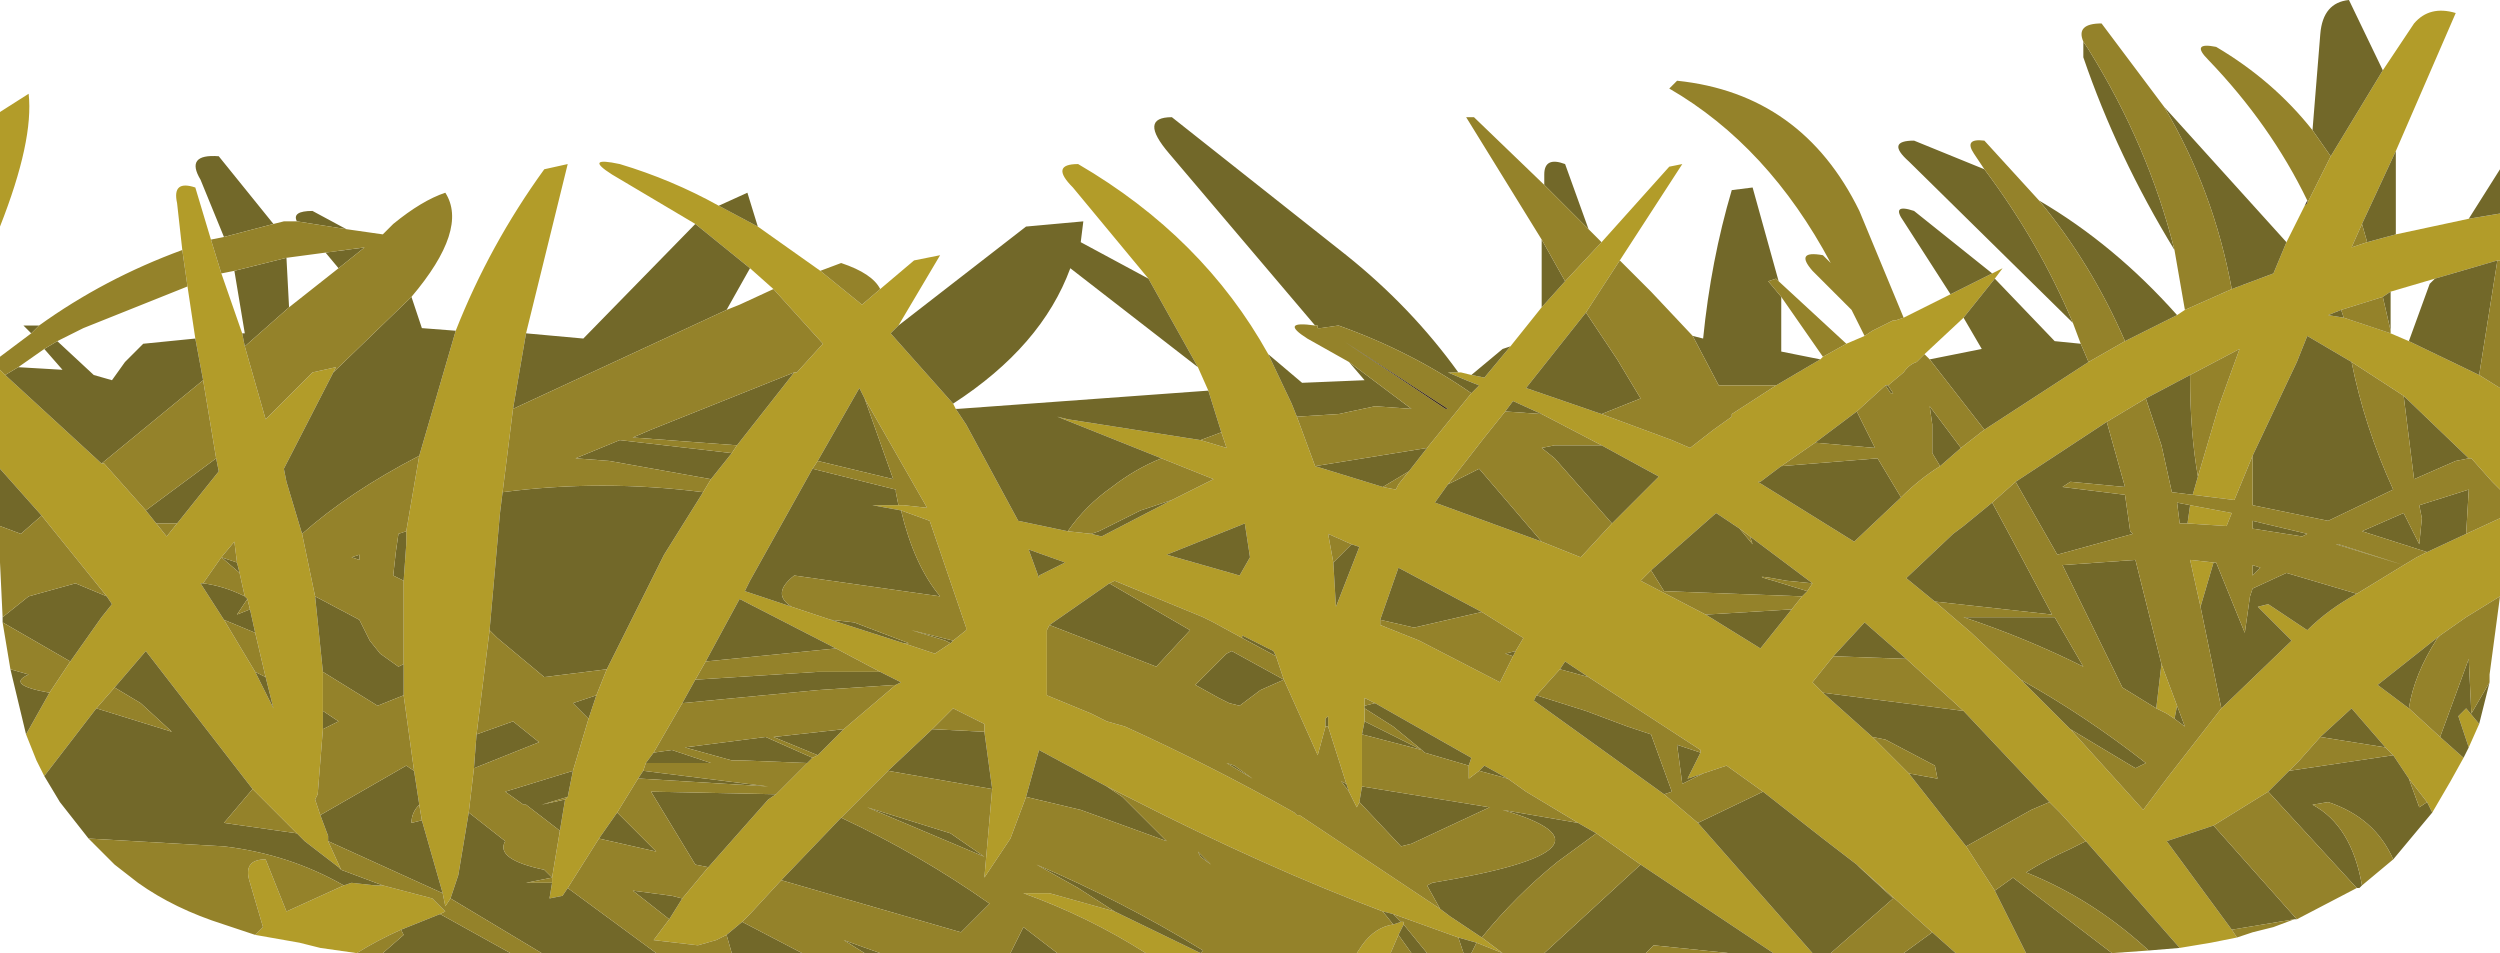 <?xml version="1.0" encoding="UTF-8" standalone="no"?>
<svg xmlns:ffdec="https://www.free-decompiler.com/flash" xmlns:xlink="http://www.w3.org/1999/xlink" ffdec:objectType="shape" height="18.3px" width="48.0px" xmlns="http://www.w3.org/2000/svg">
  <g transform="matrix(1.0, 0.0, 0.0, 1.0, 0.0, 0.0)">
    <path d="M45.75 1.35 L46.35 0.45 Q46.65 0.1 47.15 0.25 L46.0 2.9 45.35 4.3 45.15 4.75 45.45 4.65 46.0 4.5 47.4 4.2 48.0 4.1 48.0 5.0 47.95 5.0 46.75 5.35 45.9 5.6 45.75 5.7 44.95 5.95 44.7 6.05 45.0 6.1 45.9 6.4 46.25 6.55 47.6 7.2 48.0 7.45 48.0 9.4 47.85 9.25 47.45 8.8 47.4 8.8 46.15 7.6 45.15 6.95 44.3 6.45 44.1 6.95 43.25 8.75 42.9 9.6 42.1 9.5 42.2 9.15 42.6 7.8 43.0 6.7 42.05 7.2 41.2 7.65 40.45 8.1 38.7 9.25 38.25 9.65 37.7 10.1 37.5 10.25 36.6 11.1 37.15 11.55 37.85 12.15 38.8 13.05 39.75 14.0 41.15 15.55 41.6 14.95 42.65 13.6 44.0 12.3 43.35 11.65 43.55 11.6 44.3 12.1 Q44.7 11.7 45.25 11.4 L46.15 10.85 46.4 10.7 46.6 10.6 47.35 10.25 48.0 9.95 48.0 10.8 48.0 11.45 47.35 11.85 46.85 12.2 45.65 13.15 46.25 13.6 46.85 14.15 47.3 14.55 47.05 15.0 46.7 15.6 46.6 15.4 46.25 14.95 45.95 14.5 45.8 14.35 45.15 13.6 44.55 14.15 44.15 14.6 43.95 14.8 43.55 15.2 42.5 15.85 41.6 16.15 42.85 17.85 42.95 18.0 42.45 18.1 41.85 18.2 40.05 16.15 39.55 15.6 39.35 15.4 37.7 13.65 36.6 12.65 35.8 11.95 35.2 12.6 34.8 13.1 35.0 13.3 35.95 14.15 36.65 14.85 37.75 16.25 38.3 17.1 38.9 18.3 37.55 18.3 37.1 17.9 35.65 16.6 35.0 16.1 33.85 15.2 33.15 14.7 32.7 14.85 32.4 14.95 32.65 14.45 32.65 14.4 30.5 13.0 30.05 12.7 29.95 12.85 29.5 13.35 29.45 13.45 31.95 15.25 32.6 15.8 34.8 18.3 34.05 18.3 31.5 16.6 30.65 16.0 30.3 15.8 29.3 15.2 28.95 14.95 28.5 14.7 28.4 14.8 28.2 14.95 28.2 14.7 28.25 14.55 26.4 13.5 26.2 13.4 26.2 13.55 26.2 13.6 26.2 13.85 26.15 14.1 26.15 14.85 26.15 15.1 26.1 15.4 26.05 15.5 25.9 15.2 25.85 15.05 25.5 13.95 25.5 13.9 25.5 13.75 25.45 13.8 25.45 13.9 25.45 13.95 25.3 14.5 24.65 13.05 24.5 12.6 24.45 12.5 23.85 12.2 23.85 12.25 23.3 11.95 23.1 11.85 21.4 11.15 21.3 11.2 20.15 12.0 20.1 12.1 20.1 13.35 20.95 13.7 21.25 13.85 21.6 13.95 Q23.25 14.7 24.85 15.6 L24.9 15.65 24.95 15.65 27.65 17.45 27.85 17.6 28.45 18.0 28.85 18.3 28.35 18.1 28.0 18.0 26.75 17.55 26.55 17.5 Q24.3 16.65 21.75 15.35 L21.25 15.1 19.95 14.4 19.7 15.3 19.4 16.1 18.9 16.85 19.05 15.15 18.9 14.05 18.9 13.9 18.3 13.6 17.9 14.0 17.05 14.8 16.15 15.7 15.0 16.9 14.4 17.55 14.25 17.7 13.95 17.95 13.75 18.05 13.4 18.15 12.55 18.05 12.85 17.65 13.1 17.25 13.6 16.65 14.75 15.35 14.9 15.25 15.5 14.65 15.6 14.55 15.7 14.5 16.2 14.0 17.2 13.15 17.3 13.1 16.9 12.9 16.05 12.45 14.2 11.5 13.55 12.7 13.35 13.05 13.1 13.5 12.55 14.45 12.4 14.65 12.35 14.8 12.25 14.95 11.85 15.6 11.5 16.1 10.9 17.05 10.8 17.2 10.55 17.25 10.6 16.95 10.6 16.85 10.75 15.95 10.85 15.35 10.9 15.3 11.0 14.8 11.3 13.8 11.45 13.35 11.65 12.85 12.75 10.65 13.5 9.45 13.65 9.2 14.05 8.7 14.15 8.55 15.25 7.15 15.3 7.15 15.8 6.6 14.85 5.55 14.4 5.15 13.35 4.3 11.75 3.35 Q11.2 3.0 11.9 3.15 12.9 3.45 13.8 3.95 L14.55 4.35 15.75 5.2 16.55 5.85 16.9 5.55 17.55 5.0 18.05 4.9 17.25 6.25 17.1 6.4 18.3 7.75 18.35 7.85 18.55 8.15 19.55 10.0 20.5 10.2 20.95 10.25 21.15 10.3 22.5 9.6 23.3 9.2 22.3 8.8 20.3 8.0 20.5 8.05 23.05 8.45 23.55 8.6 23.45 8.3 23.2 7.5 23.0 7.05 22.05 5.35 20.6 3.6 Q20.15 3.15 20.7 3.15 23.1 4.55 24.35 6.8 L24.8 7.75 24.9 8.0 25.25 8.95 26.55 9.35 26.8 9.4 26.85 9.3 27.05 9.05 27.4 8.6 28.25 7.55 28.4 7.4 28.15 7.3 27.8 7.15 28.0 7.15 28.05 7.15 28.25 7.2 28.5 7.25 29.0 6.65 29.6 5.9 30.05 5.4 30.75 4.65 32.05 3.2 32.3 3.15 31.1 5.0 30.45 6.0 29.3 7.45 30.75 7.95 32.1 8.45 32.45 8.6 32.9 8.25 33.25 8.0 33.25 7.95 34.1 7.4 34.95 6.9 35.0 6.85 35.45 6.6 35.8 6.45 35.95 6.35 36.35 6.15 36.4 6.15 36.55 6.1 37.45 5.65 38.25 5.25 38.45 5.15 38.3 5.35 37.7 6.1 36.95 6.8 36.8 6.95 Q36.65 7.0 36.55 7.15 L36.25 7.4 36.2 7.4 35.65 7.9 34.85 8.5 34.2 8.95 33.8 9.25 33.75 9.25 35.6 10.4 36.5 9.55 Q36.85 9.2 37.25 8.95 L37.65 8.6 38.1 8.25 40.1 6.95 40.8 6.55 41.8 6.05 41.95 5.95 42.85 5.55 43.65 5.25 43.9 4.65 44.25 3.95 44.3 3.9 44.75 3.0 45.75 1.35 M47.6 13.9 L47.4 14.35 47.2 13.75 47.35 13.6 47.6 13.9 M26.7 18.3 L26.05 18.3 26.15 18.15 Q26.4 17.8 26.75 17.75 L26.9 17.7 26.95 17.7 26.95 17.75 26.85 17.95 26.7 18.3 M23.05 18.3 L22.0 18.3 Q20.9 17.6 19.65 17.15 L20.15 17.15 21.4 17.5 23.05 18.3 M6.85 18.3 L6.15 18.2 5.75 18.1 4.9 17.95 5.05 17.8 4.8 16.95 Q4.65 16.5 5.1 16.5 L5.5 17.5 6.6 17.0 6.75 16.95 7.2 17.0 7.35 17.0 8.3 17.25 8.55 17.5 8.45 17.55 7.7 17.85 Q7.25 18.05 6.85 18.3 M0.85 14.9 L0.7 14.6 0.5 14.1 0.95 13.3 1.35 12.7 1.95 11.85 2.15 11.6 2.05 11.45 0.8 9.9 0.0 9.0 0.0 7.1 0.1 7.2 1.95 8.9 2.0 8.9 2.8 9.8 3.0 10.05 3.2 10.3 3.4 10.05 4.2 9.05 4.15 8.8 3.9 7.3 3.75 6.5 3.6 5.5 3.5 4.8 3.4 3.9 Q3.3 3.45 3.75 3.6 L4.05 4.6 4.25 5.25 4.65 6.4 4.7 6.65 5.1 8.05 6.0 7.15 6.45 7.05 6.4 7.15 5.45 9.0 5.5 9.25 5.8 10.25 6.05 11.45 6.2 12.9 6.2 13.65 6.2 14.0 6.1 15.25 6.05 15.35 6.15 15.65 6.3 16.05 6.3 16.15 6.55 16.7 6.5 16.65 5.85 16.15 5.7 16.0 4.85 15.15 2.8 12.5 2.2 13.2 1.85 13.6 0.85 14.9 M8.75 6.35 Q9.4 4.7 10.45 3.25 L10.9 3.15 10.1 6.4 9.85 7.85 9.65 9.45 9.6 9.85 9.4 12.1 9.15 14.1 9.1 14.75 9.0 15.6 8.8 16.8 8.65 17.25 8.55 17.4 8.5 17.15 8.1 15.75 8.05 15.45 7.95 14.8 7.75 13.35 7.75 12.75 7.75 11.15 7.8 10.45 7.8 10.2 8.05 8.75 8.75 6.35 M42.25 11.65 L42.05 10.75 42.5 10.8 42.25 11.65 M42.0 10.05 L42.05 9.7 42.85 9.85 42.75 10.1 42.0 10.05 M41.4 13.6 L41.5 12.75 41.8 13.55 41.75 13.8 41.6 13.7 41.4 13.6 M30.95 10.05 L31.85 9.15 30.75 8.55 29.6 7.95 29.05 7.7 28.9 7.9 28.5 8.4 27.8 9.3 27.55 9.65 29.6 10.4 30.35 10.7 30.95 10.05 M31.7 10.95 L31.5 11.15 32.75 11.8 33.8 12.45 34.4 11.7 34.6 11.45 34.7 11.35 34.8 11.2 33.6 10.3 33.4 10.15 32.95 9.85 31.7 10.95 M23.9 10.05 L22.4 10.65 23.8 11.05 24.0 10.7 23.9 10.05 M25.95 10.45 L25.5 10.25 25.6 10.8 25.65 11.65 26.1 10.5 25.95 10.45 M26.5 11.9 L26.5 12.0 27.25 12.3 28.8 13.1 29.05 12.6 29.1 12.5 29.25 12.25 28.45 11.75 26.85 10.9 26.5 11.9 M15.6 9.0 L14.4 11.15 14.3 11.35 15.2 11.65 15.95 11.9 17.35 12.35 17.95 12.55 18.25 12.35 18.3 12.3 18.55 12.1 18.55 12.05 17.85 10.0 17.3 9.8 16.75 9.7 17.25 9.7 17.35 9.7 17.8 9.75 16.6 7.65 16.5 7.45 15.7 8.85 15.6 9.0 M19.95 11.05 L20.45 10.8 19.75 10.55 19.95 11.1 19.95 11.05 M0.55 1.8 Q0.65 2.7 0.0 4.35 L0.0 2.15 0.55 1.8 M4.55 10.8 L4.5 10.4 4.25 10.7 3.9 11.2 3.85 11.2 4.3 11.9 4.9 12.9 5.25 13.6 5.1 13.0 4.9 12.15 4.8 11.7 4.75 11.5 4.7 11.45 4.6 11.0 4.55 10.8" fill="#b29c29" fill-rule="evenodd" stroke="none"/>
    <path d="M46.0 2.9 L46.0 4.5 45.45 4.65 45.35 4.3 46.0 2.9 M47.4 4.2 L48.0 3.25 48.0 4.1 47.4 4.2 M47.8 13.1 L47.6 13.9 47.35 13.6 47.2 13.75 47.4 14.35 47.3 14.55 46.85 14.15 47.4 12.65 47.45 13.7 47.8 13.1 M46.7 15.6 L45.95 16.5 Q45.6 15.7 44.7 15.4 L44.4 15.45 Q45.15 15.85 45.35 17.0 L45.3 17.05 45.25 17.05 43.55 15.2 43.95 14.8 45.95 14.5 46.25 14.95 46.45 15.5 46.6 15.4 46.7 15.6 M44.1 17.65 L44.05 17.65 42.85 17.85 41.6 16.15 42.5 15.85 44.1 17.65 M41.85 18.2 L41.25 18.25 41.2 18.2 Q40.15 17.25 38.9 16.75 39.3 16.5 39.75 16.3 L40.05 16.15 41.85 18.2 M40.55 18.3 L40.2 18.3 40.1 18.3 38.9 18.3 38.3 17.1 38.65 16.85 40.55 18.3 M37.55 18.3 L36.55 18.3 37.1 17.9 37.55 18.3 M35.15 18.3 L34.8 18.3 32.6 15.8 33.85 15.2 35.0 16.1 35.65 16.6 35.7 16.65 36.35 17.25 35.15 18.3 M34.05 18.3 L33.2 18.3 31.75 18.15 31.6 18.3 29.65 18.3 31.5 16.6 34.05 18.3 M28.25 18.3 L28.1 18.3 28.0 18.0 28.35 18.1 28.25 18.3 M27.4 18.3 L27.1 18.3 26.85 17.95 26.95 17.75 27.4 18.3 M20.3 18.3 L19.4 18.3 19.65 17.8 20.3 18.3 M16.9 18.3 L16.6 18.3 16.2 18.05 16.9 18.3 M15.4 18.3 L14.05 18.3 13.95 17.95 14.25 17.7 15.4 18.3 M12.6 18.3 L10.4 18.3 8.65 17.25 8.8 16.8 9.0 15.6 9.7 16.15 Q9.5 16.5 10.45 16.7 L10.6 16.85 10.35 16.9 10.1 16.95 10.6 16.95 10.55 17.25 10.8 17.2 10.9 17.05 12.6 18.3 M9.8 18.3 L7.9 18.3 7.45 18.3 7.35 18.3 7.75 17.95 7.7 17.85 8.45 17.55 9.8 18.3 M1.7 16.1 L1.15 15.4 0.85 14.9 1.85 13.6 3.3 14.05 2.7 13.5 2.2 13.2 2.8 12.5 4.85 15.15 4.3 15.8 5.7 16.0 5.85 16.15 6.5 16.65 6.55 16.7 7.35 17.0 7.2 17.0 6.75 16.95 6.6 17.0 Q5.55 16.4 4.3 16.25 L1.7 16.1 M0.5 14.1 L0.2 12.85 0.55 12.95 Q0.1 13.15 0.95 13.3 L0.5 14.1 M0.05 11.95 L0.05 11.85 0.55 11.45 1.45 11.2 2.05 11.45 2.15 11.6 1.95 11.85 1.35 12.7 0.05 11.95 M0.0 10.1 L0.0 9.0 0.8 9.9 0.4 10.25 0.0 10.1 M0.6 6.4 L0.45 6.25 0.75 6.25 0.6 6.4 M4.3 4.55 L3.85 3.45 Q3.55 2.95 4.2 3.0 L5.25 4.3 4.3 4.55 M5.7 4.25 Q5.6 4.05 6.0 4.05 L6.65 4.4 5.7 4.25 M7.9 5.7 L8.1 6.3 8.75 6.35 8.05 8.75 Q6.7 9.45 5.8 10.25 L5.5 9.25 5.45 9.0 6.4 7.15 7.9 5.7 M10.1 6.4 L11.2 6.5 13.35 4.3 14.4 5.15 13.95 5.95 9.85 7.85 10.1 6.4 M13.8 3.95 L14.35 3.7 14.55 4.35 13.8 3.95 M17.25 6.25 L19.7 4.35 20.8 4.25 20.75 4.65 22.05 5.35 23.0 7.05 20.55 5.15 Q20.0 6.65 18.3 7.75 L17.1 6.4 17.25 6.25 M24.35 6.8 L25.0 7.35 26.2 7.3 25.9 6.95 27.1 7.85 26.4 7.8 25.7 7.95 24.9 8.0 24.8 7.75 24.35 6.8 M25.25 6.25 L22.45 2.95 Q21.85 2.25 22.5 2.25 L25.85 4.9 Q27.1 5.9 28.0 7.15 L27.8 7.15 28.15 7.3 28.4 7.4 28.25 7.55 Q27.1 6.75 25.7 6.25 L25.35 6.3 25.3 6.3 25.3 6.25 25.25 6.25 M28.25 7.2 L28.85 6.7 29.0 6.65 28.5 7.25 28.25 7.2 M29.6 5.9 L29.6 4.6 30.05 5.4 29.6 5.9 M29.65 3.55 L29.65 3.35 Q29.65 3.0 30.05 3.15 L30.5 4.4 29.65 3.55 M32.5 6.45 L32.7 6.5 Q32.85 5.0 33.25 3.65 L33.65 3.6 34.15 5.4 34.1 5.35 33.95 5.4 34.2 5.7 34.2 6.75 34.95 6.9 34.1 7.4 33.0 7.4 32.5 6.45 M37.45 5.65 L36.55 4.25 Q36.3 3.9 36.75 4.05 L38.25 5.25 37.45 5.65 M38.3 5.35 L39.45 6.55 39.95 6.6 40.1 6.95 38.1 8.25 37.05 6.9 38.05 6.7 37.7 6.1 38.3 5.35 M39.8 6.2 L36.65 3.1 Q36.2 2.7 36.75 2.7 L38.1 3.25 Q39.15 4.65 39.8 6.2 M39.15 3.85 Q40.6 4.7 41.8 6.05 L40.8 6.55 Q40.15 5.05 39.15 3.85 M41.75 4.8 Q40.65 3.0 40.0 1.1 L40.0 0.8 40.1 0.95 Q41.25 2.8 41.75 4.8 M41.55 2.05 L43.9 4.65 43.65 5.25 42.85 5.55 Q42.5 3.65 41.55 2.05 M44.4 2.5 L44.55 0.65 Q44.6 0.05 45.1 0.0 L45.75 1.35 44.75 3.0 44.4 2.5 M45.75 5.7 L45.9 5.6 45.9 6.35 45.75 5.7 M46.75 5.35 L47.95 5.0 47.6 7.2 46.25 6.55 46.65 5.45 46.75 5.35 M44.95 5.95 L45.0 6.1 44.7 6.05 44.95 5.95 M43.25 8.75 L44.1 6.95 44.3 6.45 45.15 6.95 Q45.4 8.2 45.95 9.4 L44.7 10.0 43.25 9.7 43.25 8.75 M46.15 7.6 L47.4 8.8 47.15 8.85 46.35 9.2 46.15 7.6 M42.1 9.5 L41.7 9.45 41.5 8.55 41.2 7.65 42.05 7.2 42.05 7.25 Q42.05 8.3 42.2 9.15 L42.1 9.5 M40.45 8.1 L40.8 9.35 39.75 9.25 39.6 9.35 40.8 9.5 40.9 10.2 40.95 10.25 39.5 10.65 38.7 9.25 40.45 8.1 M38.25 9.65 L38.6 10.3 39.4 11.8 37.15 11.55 36.6 11.1 37.5 10.25 37.7 10.1 38.25 9.65 M38.8 13.05 Q40.05 13.75 41.2 14.65 L41.0 14.75 39.75 14.0 38.8 13.05 M42.65 13.6 L42.25 11.65 42.5 10.8 42.55 10.8 43.1 12.15 43.2 11.45 43.25 11.3 43.9 11.0 45.25 11.4 Q44.7 11.7 44.3 12.1 L43.55 11.6 43.35 11.65 44.0 12.3 42.65 13.6 M46.15 10.85 L44.85 10.45 44.9 10.45 46.15 10.85 M46.6 10.6 L45.35 10.2 46.15 9.85 46.45 10.45 46.5 9.95 46.45 9.7 47.4 9.4 47.35 10.25 46.6 10.6 M42.05 9.7 L42.0 10.05 41.85 10.05 41.8 9.65 42.05 9.7 M44.2 10.3 L43.25 10.15 43.25 10.0 44.3 10.25 44.2 10.3 M43.4 10.9 L43.25 11.05 43.25 10.85 43.4 10.9 M46.85 12.2 L46.8 12.25 Q46.35 12.95 46.25 13.6 L45.65 13.15 46.85 12.2 M44.55 14.15 L45.15 13.6 45.8 14.35 44.55 14.15 M41.5 12.75 L41.4 13.6 40.75 13.2 39.6 10.85 41.0 10.75 41.5 12.75 M41.75 13.8 L41.8 13.55 41.95 13.95 41.75 13.8 M39.35 15.4 L39.0 15.55 37.75 16.25 36.65 14.85 37.2 14.95 37.15 14.7 36.2 14.2 35.95 14.15 35.0 13.3 37.7 13.65 39.35 15.4 M30.75 7.95 L29.3 7.45 30.45 6.0 31.05 6.9 31.5 7.65 30.75 7.95 M36.5 9.55 L35.6 10.4 33.75 9.25 33.8 9.25 34.2 8.95 36.05 8.8 36.5 9.55 M34.85 8.5 L35.65 7.9 36.0 8.6 34.85 8.5 M36.2 7.4 L36.25 7.4 36.35 7.55 36.3 7.55 36.2 7.4 M30.75 8.55 L31.85 9.15 30.95 10.05 29.85 8.8 29.6 8.6 29.85 8.55 30.75 8.55 M29.6 10.4 L27.55 9.65 27.8 9.3 28.4 9.0 29.6 10.4 M28.9 7.9 L29.05 7.7 29.6 7.95 28.9 7.9 M32.75 11.8 L34.4 11.7 33.8 12.45 32.75 11.8 M34.6 11.45 L31.95 11.35 31.7 10.95 32.95 9.85 33.4 10.15 33.65 10.45 33.6 10.3 34.8 11.2 34.3 11.15 Q33.5 11.0 34.05 11.15 L34.7 11.35 34.6 11.45 M37.65 8.6 L37.25 8.95 37.1 8.7 37.1 8.15 37.05 7.8 37.65 8.6 M37.7 11.85 L39.45 11.85 40.0 12.8 Q38.9 12.25 37.7 11.85 M23.2 7.5 L23.45 8.3 23.05 8.45 20.5 8.05 20.3 8.0 22.3 8.8 Q21.8 9.0 21.35 9.35 20.85 9.7 20.5 10.2 L19.55 10.0 18.55 8.15 18.35 7.85 18.4 7.85 23.2 7.5 M22.5 9.6 L21.15 10.3 20.95 10.25 21.1 10.2 21.9 9.8 22.5 9.6 M25.25 8.95 L27.4 8.6 27.05 9.05 26.55 9.35 25.25 8.95 M21.3 11.2 L22.85 12.1 22.2 12.8 20.15 12.0 21.3 11.2 M27.65 17.45 L27.4 17.0 27.5 16.95 Q31.4 16.3 28.85 15.55 L30.3 15.8 30.65 16.0 29.9 16.55 Q29.1 17.2 28.45 18.0 L27.85 17.6 27.65 17.45 M28.95 14.95 L28.4 14.8 28.5 14.7 28.95 14.95 M28.2 14.7 L27.35 14.45 27.3 14.4 26.15 14.1 26.2 13.85 27.3 14.4 26.75 13.95 26.2 13.6 26.2 13.55 26.4 13.5 28.25 14.55 28.2 14.7 M26.15 15.1 L28.6 15.5 27.1 16.2 26.9 16.25 26.1 15.4 26.15 15.1 M25.9 15.2 L25.75 15.0 25.85 15.05 25.9 15.2 M25.5 13.95 L25.45 13.95 25.45 13.9 25.45 13.8 25.5 13.75 25.5 13.9 25.5 13.95 M24.65 13.05 L24.2 13.25 23.8 13.55 23.6 13.5 23.4 13.4 22.95 13.15 23.55 12.55 23.65 12.5 24.65 13.05 M24.5 12.6 L23.85 12.25 23.85 12.2 24.45 12.5 24.5 12.6 M23.9 10.05 L24.0 10.7 23.8 11.05 22.4 10.65 23.9 10.05 M25.6 10.8 L25.95 10.45 26.1 10.5 25.65 11.65 25.6 10.8 M26.5 11.9 L26.85 10.9 28.45 11.75 27.15 12.05 26.5 11.9 M29.1 12.5 L29.05 12.6 28.9 12.55 29.1 12.5 M29.95 12.85 L30.05 12.7 30.5 13.0 29.95 12.85 M32.65 14.45 L32.4 14.95 32.7 14.85 32.3 15.05 32.2 14.3 32.65 14.45 M29.5 13.35 L30.45 13.65 31.25 13.95 31.7 14.1 32.1 15.2 31.95 15.25 29.45 13.45 29.5 13.35 M26.75 17.75 L26.55 17.5 26.75 17.55 26.9 17.7 26.75 17.75 M21.25 15.1 L21.55 15.3 22.4 16.15 20.75 15.55 19.7 15.3 19.95 14.4 21.25 15.1 M19.05 15.15 L17.05 14.8 17.9 14.0 18.9 14.05 19.05 15.15 M16.15 15.7 Q17.65 16.4 19.0 17.35 L18.45 17.9 15.0 16.9 16.15 15.7 M23.7 14.7 L24.05 14.95 23.55 14.65 23.7 14.7 M21.4 17.5 L20.7 17.05 19.9 16.6 Q21.55 17.3 23.1 18.25 L23.05 18.3 21.4 17.5 M23.25 16.6 L23.05 16.45 23.0 16.35 23.25 16.6 M35.2 12.6 L35.8 11.95 36.6 12.65 35.2 12.6 M15.25 7.15 L14.15 8.55 12.15 8.4 12.5 8.25 15.25 7.15 M14.05 8.7 L13.65 9.2 11.7 8.85 11.05 8.8 11.9 8.45 14.05 8.7 M13.5 9.45 L12.75 10.65 11.65 12.85 10.45 13.0 9.55 12.25 9.4 12.1 9.6 9.85 9.65 9.45 Q11.55 9.2 13.5 9.45 M11.45 13.35 L11.3 13.8 11.0 13.5 11.45 13.35 M11.0 14.8 L10.9 15.3 10.4 15.45 10.85 15.35 10.75 15.95 10.1 15.45 10.05 15.45 9.7 15.2 11.0 14.8 M11.5 16.1 L11.85 15.6 12.6 16.35 11.5 16.1 M12.25 14.95 L12.35 14.8 14.75 15.1 12.3 14.95 12.25 14.95 M12.4 14.65 L12.55 14.45 12.9 14.4 13.65 14.65 12.4 14.65 M13.1 13.5 L13.35 13.05 15.7 12.9 16.9 12.9 17.3 13.1 17.2 13.15 15.7 13.25 13.1 13.5 M13.55 12.7 L14.2 11.5 16.05 12.45 13.55 12.7 M16.2 14.0 L15.7 14.5 14.85 14.15 16.2 14.0 M15.6 14.55 L15.5 14.65 14.25 14.6 14.05 14.6 13.15 14.35 14.7 14.15 15.6 14.55 M14.9 15.25 L14.75 15.35 13.6 16.65 13.35 16.6 12.5 15.2 14.9 15.25 M13.1 17.25 L12.85 17.65 12.15 17.1 12.9 17.2 13.1 17.25 M15.2 11.65 L14.3 11.35 14.4 11.15 15.6 9.0 17.2 9.4 17.2 9.45 17.25 9.7 16.75 9.7 17.3 9.8 Q17.55 10.85 18.05 11.45 L15.25 11.05 Q14.8 11.4 15.2 11.65 M15.7 8.85 L16.5 7.45 16.6 7.65 17.15 9.2 15.7 8.85 M18.3 12.3 L18.25 12.35 18.15 12.3 17.5 12.1 18.3 12.3 M17.35 12.35 L15.95 11.9 16.4 11.95 17.45 12.35 17.35 12.35 M19.95 11.05 L19.95 11.1 19.75 10.55 20.45 10.8 19.95 11.05 M5.5 4.95 L5.55 5.9 4.7 6.65 4.65 6.4 4.7 6.4 4.5 5.2 5.5 4.95 M6.5 5.15 L6.25 4.85 7.0 4.75 6.5 5.15 M3.75 6.5 L3.9 7.3 1.95 8.9 0.1 7.2 0.35 7.05 1.2 7.1 0.85 6.7 1.1 6.55 1.8 7.2 2.15 7.3 2.4 6.95 2.75 6.6 3.75 6.5 M4.15 8.8 L4.2 9.05 3.4 10.05 3.0 10.05 2.8 9.8 4.15 8.8 M4.25 10.7 L4.55 10.8 4.6 11.0 4.25 10.7 M4.7 11.45 L4.75 11.5 4.55 11.8 4.8 11.7 4.9 12.15 4.3 11.9 3.85 11.2 3.9 11.2 Q4.3 11.25 4.7 11.45 M5.1 13.0 L5.25 13.6 4.9 12.9 5.1 13.0 M7.8 10.2 L7.8 10.45 7.75 11.15 7.55 11.05 7.6 10.6 7.65 10.25 7.8 10.2 M7.75 12.75 L7.75 13.35 7.25 13.55 6.2 12.9 6.05 11.45 6.9 11.9 7.1 12.3 7.3 12.55 7.65 12.8 7.75 12.75 M7.95 14.8 L8.05 15.45 Q7.9 15.6 7.9 15.8 L8.1 15.75 8.5 17.15 6.3 16.15 6.3 16.05 6.15 15.65 7.8 14.7 7.95 14.8 M9.1 14.75 L9.15 14.1 9.85 13.85 10.35 14.25 9.1 14.75 M6.75 10.7 L6.9 10.65 6.9 10.75 6.75 10.7 M6.2 13.65 L6.5 13.85 6.2 14.0 6.2 13.65 M18.25 16.0 L18.9 16.45 16.65 15.5 18.25 16.0" fill="#726829" fill-rule="evenodd" stroke="none"/>
    <path d="M48.0 5.0 L48.0 7.45 47.6 7.2 47.95 5.0 48.0 5.0 M48.0 9.4 L48.0 9.95 47.35 10.25 47.4 9.4 46.45 9.7 46.5 9.95 46.45 10.45 46.15 9.85 45.35 10.2 46.6 10.6 46.4 10.7 46.15 10.85 45.25 11.4 43.9 11.0 43.25 11.3 43.2 11.45 43.1 12.15 42.55 10.8 42.5 10.8 42.05 10.75 42.25 11.65 42.65 13.6 41.6 14.95 41.15 15.55 39.75 14.0 41.0 14.75 41.2 14.65 Q40.05 13.75 38.8 13.05 L37.85 12.15 37.15 11.55 39.4 11.8 38.6 10.3 38.25 9.65 38.7 9.25 39.5 10.65 40.95 10.25 40.9 10.2 40.8 9.5 39.6 9.35 39.75 9.25 40.8 9.35 40.45 8.1 41.2 7.65 41.5 8.55 41.7 9.45 42.1 9.5 42.9 9.6 43.25 8.75 43.25 9.7 44.7 10.0 45.95 9.4 Q45.4 8.2 45.15 6.95 L46.15 7.6 46.35 9.2 47.15 8.85 47.4 8.8 47.45 8.8 47.85 9.25 48.0 9.4 M48.0 11.45 L47.8 12.95 47.8 13.1 47.45 13.7 47.4 12.65 46.85 14.15 46.25 13.6 Q46.35 12.95 46.8 12.25 L46.85 12.2 47.35 11.85 48.0 11.45 M45.95 16.5 L45.35 17.0 Q45.15 15.85 44.4 15.45 L44.7 15.4 Q45.6 15.7 45.95 16.5 M45.25 17.05 L44.1 17.65 42.5 15.85 43.55 15.2 45.25 17.05 M44.05 17.65 L43.65 17.8 43.25 17.9 42.95 18.0 42.85 17.85 44.05 17.65 M41.25 18.25 L40.55 18.3 38.65 16.85 38.3 17.1 37.75 16.25 39.0 15.55 39.35 15.4 39.55 15.6 40.05 16.15 39.75 16.3 Q39.3 16.5 38.9 16.75 40.15 17.25 41.2 18.2 L41.25 18.25 M36.55 18.3 L35.15 18.3 36.35 17.25 35.7 16.65 35.65 16.6 37.1 17.9 36.55 18.3 M33.2 18.3 L31.6 18.3 31.75 18.15 33.2 18.3 M29.65 18.3 L29.4 18.3 28.85 18.3 28.25 18.3 28.35 18.1 28.85 18.3 28.45 18.0 Q29.1 17.2 29.9 16.55 L30.65 16.0 31.5 16.6 29.65 18.3 M28.1 18.3 L27.4 18.3 26.95 17.75 26.95 17.7 26.9 17.7 26.75 17.55 28.0 18.0 28.1 18.3 M27.1 18.3 L26.7 18.3 26.85 17.95 27.1 18.3 M26.05 18.3 L23.05 18.3 23.1 18.25 Q21.55 17.3 19.9 16.6 L20.7 17.05 21.4 17.5 20.15 17.15 19.65 17.15 Q20.9 17.6 22.0 18.3 L20.3 18.3 19.65 17.8 19.4 18.3 16.9 18.3 16.2 18.05 16.6 18.3 15.4 18.3 14.25 17.7 14.4 17.55 15.0 16.9 18.45 17.9 19.0 17.35 Q17.65 16.4 16.15 15.7 L17.05 14.8 19.05 15.15 18.9 16.85 19.4 16.1 19.7 15.3 20.75 15.55 22.4 16.15 21.55 15.3 21.25 15.1 21.75 15.35 Q24.3 16.65 26.55 17.5 L26.75 17.75 Q26.4 17.8 26.15 18.15 L26.05 18.3 M14.05 18.3 L12.6 18.3 10.9 17.05 11.5 16.1 12.6 16.35 11.85 15.6 12.25 14.95 12.3 14.95 14.75 15.1 12.35 14.8 12.4 14.65 13.65 14.65 12.9 14.4 12.55 14.45 13.1 13.5 15.7 13.25 17.2 13.15 16.2 14.0 14.85 14.15 15.7 14.5 15.6 14.55 14.7 14.15 13.15 14.35 14.05 14.6 14.25 14.6 15.5 14.65 14.9 15.25 12.5 15.2 13.35 16.6 13.6 16.65 13.1 17.25 12.9 17.2 12.15 17.1 12.85 17.65 12.55 18.05 13.4 18.15 13.75 18.05 13.95 17.95 14.05 18.3 M10.4 18.3 L9.8 18.3 8.45 17.55 8.55 17.5 8.3 17.25 7.35 17.0 6.55 16.7 6.3 16.15 8.5 17.15 8.55 17.4 8.65 17.25 10.4 18.3 M7.35 18.3 L6.85 18.3 Q7.25 18.05 7.7 17.85 L7.75 17.95 7.35 18.3 M4.9 17.95 L4.3 17.75 Q3.35 17.45 2.65 16.95 L2.2 16.6 1.7 16.1 4.3 16.25 Q5.55 16.4 6.6 17.0 L5.5 17.5 5.1 16.5 Q4.65 16.5 4.8 16.95 L5.05 17.8 4.9 17.95 M0.2 12.85 L0.05 11.95 1.35 12.7 0.95 13.3 Q0.1 13.15 0.55 12.95 L0.2 12.85 M0.05 11.85 L0.0 10.8 0.0 10.1 0.4 10.25 0.8 9.9 2.05 11.45 1.45 11.2 0.55 11.45 0.05 11.85 M0.0 7.1 L0.0 6.85 0.6 6.4 0.75 6.25 Q2.0 5.35 3.5 4.8 L3.6 5.5 1.6 6.3 1.1 6.55 0.85 6.7 0.35 7.05 0.1 7.2 0.0 7.1 M4.05 4.6 L4.3 4.55 5.25 4.3 5.45 4.25 5.7 4.25 6.65 4.4 7.35 4.5 7.55 4.3 Q8.1 3.85 8.55 3.7 9.0 4.4 7.9 5.7 L6.4 7.15 6.45 7.05 6.0 7.15 5.1 8.05 4.7 6.65 5.55 5.9 6.5 5.15 7.0 4.75 6.25 4.85 5.5 4.95 4.5 5.2 4.25 5.25 4.05 4.6 M15.75 5.2 L16.15 5.05 Q16.75 5.25 16.9 5.55 L16.55 5.85 15.75 5.2 M25.9 6.95 L25.1 6.5 Q24.55 6.15 25.25 6.25 L25.3 6.25 25.3 6.3 25.35 6.3 25.7 6.25 Q27.1 6.75 28.25 7.55 L27.4 8.6 25.25 8.95 24.9 8.0 25.7 7.95 26.4 7.8 27.1 7.85 25.9 6.95 M29.6 4.6 L28.15 2.25 28.3 2.25 29.65 3.55 30.5 4.4 30.75 4.65 30.05 5.4 29.6 4.6 M31.1 5.0 L31.7 5.6 32.5 6.45 33.0 7.4 34.1 7.4 33.25 7.95 33.25 8.0 32.9 8.25 32.45 8.6 32.1 8.45 30.75 7.95 31.5 7.65 31.05 6.9 30.45 6.0 31.1 5.0 M34.15 5.4 L35.45 6.6 35.0 6.85 34.2 5.7 33.95 5.4 34.1 5.35 34.15 5.4 M35.8 6.45 L35.55 5.95 34.8 5.2 Q34.45 4.8 35.0 4.9 L35.15 5.05 Q33.95 2.8 32.05 1.7 L32.2 1.55 Q34.6 1.8 35.7 4.05 L36.55 6.1 36.4 6.15 36.35 6.15 35.95 6.35 35.8 6.45 M39.95 6.6 L39.8 6.2 Q39.15 4.65 38.1 3.25 L37.9 2.95 Q37.7 2.65 38.1 2.7 L39.15 3.85 Q40.15 5.05 40.8 6.55 L40.1 6.95 39.95 6.6 M41.95 5.95 L41.75 4.8 Q41.25 2.8 40.1 0.95 L40.0 0.8 Q39.85 0.45 40.35 0.45 L41.55 2.05 Q42.5 3.65 42.85 5.55 L41.95 5.95 M44.3 3.85 Q43.6 2.4 42.4 1.15 42.05 0.8 42.55 0.9 43.65 1.55 44.4 2.5 L44.75 3.0 44.3 3.9 44.3 3.85 M45.75 5.7 L45.9 6.35 45.9 6.4 45.0 6.1 44.95 5.95 45.75 5.7 M45.45 4.65 L45.15 4.75 45.35 4.3 45.45 4.65 M42.2 9.15 Q42.05 8.3 42.05 7.25 L42.05 7.2 43.0 6.7 42.6 7.8 42.2 9.15 M46.15 10.85 L44.9 10.45 44.85 10.45 46.15 10.85 M42.05 9.7 L41.8 9.65 41.85 10.05 42.0 10.05 42.75 10.1 42.85 9.85 42.05 9.7 M44.2 10.3 L44.3 10.25 43.25 10.0 43.25 10.15 44.2 10.3 M43.4 10.9 L43.25 10.85 43.25 11.05 43.4 10.9 M46.25 14.95 L46.6 15.4 46.45 15.5 46.25 14.95 M45.8 14.35 L45.95 14.5 43.95 14.8 44.15 14.6 44.55 14.15 45.8 14.35 M41.5 12.75 L41.0 10.75 39.6 10.85 40.75 13.2 41.4 13.6 41.6 13.7 41.75 13.8 41.95 13.95 41.8 13.55 41.5 12.75 M37.05 6.9 L38.1 8.25 37.65 8.6 37.05 7.8 37.1 8.15 37.1 8.7 37.25 8.95 Q36.85 9.2 36.5 9.55 L36.05 8.8 34.2 8.95 34.85 8.5 36.0 8.6 35.65 7.9 36.2 7.4 36.3 7.55 36.35 7.55 36.25 7.4 36.55 7.15 Q36.65 7.0 36.8 6.95 L36.95 6.8 37.05 6.9 M30.75 8.55 L29.85 8.55 29.6 8.6 29.85 8.8 30.95 10.05 30.35 10.7 29.6 10.4 28.4 9.0 27.8 9.3 28.5 8.4 28.9 7.9 29.6 7.95 30.75 8.55 M32.75 11.8 L31.5 11.15 31.7 10.95 31.95 11.35 34.6 11.45 34.4 11.7 32.75 11.8 M33.4 10.15 L33.6 10.3 33.65 10.45 33.4 10.15 M34.8 11.2 L34.7 11.35 34.05 11.15 Q33.5 11.0 34.3 11.15 L34.8 11.2 M37.7 11.85 Q38.9 12.25 40.0 12.8 L39.45 11.85 37.7 11.85 M23.45 8.3 L23.55 8.6 23.05 8.45 23.45 8.3 M22.3 8.8 L23.3 9.2 22.5 9.6 21.9 9.8 21.1 10.2 20.95 10.25 20.5 10.2 Q20.85 9.7 21.35 9.35 21.8 9.0 22.3 8.8 M21.3 11.2 L21.4 11.15 23.1 11.85 23.3 11.95 23.85 12.25 24.5 12.6 24.65 13.05 25.3 14.5 25.45 13.95 25.5 13.95 25.85 15.05 25.75 15.0 25.9 15.2 26.05 15.5 26.1 15.4 26.9 16.25 27.1 16.2 28.6 15.5 26.15 15.1 26.15 14.85 26.15 14.1 27.3 14.4 27.35 14.45 28.2 14.7 28.2 14.95 28.4 14.8 28.95 14.95 29.3 15.2 30.3 15.8 28.85 15.55 Q31.4 16.3 27.5 16.95 L27.4 17.0 27.65 17.45 24.95 15.65 24.9 15.65 24.85 15.6 Q23.25 14.7 21.6 13.95 L21.25 13.85 20.95 13.7 20.1 13.35 20.1 12.1 20.15 12.0 22.2 12.8 22.85 12.1 21.3 11.2 M24.65 13.05 L23.65 12.5 23.55 12.55 22.95 13.15 23.4 13.4 23.6 13.5 23.8 13.55 24.2 13.25 24.65 13.05 M27.8 7.85 L25.8 6.55 27.75 7.85 27.8 7.85 M27.05 9.05 L26.85 9.3 26.8 9.4 26.55 9.35 27.05 9.05 M25.6 10.8 L25.5 10.25 25.95 10.45 25.6 10.8 M29.05 12.6 L28.8 13.1 27.25 12.3 26.5 12.0 26.5 11.9 27.15 12.05 28.45 11.75 29.25 12.25 29.1 12.5 28.9 12.55 29.05 12.6 M29.95 12.85 L30.5 13.0 32.65 14.4 32.65 14.45 32.2 14.3 32.3 15.05 32.7 14.85 33.15 14.7 33.85 15.2 32.6 15.8 31.95 15.25 32.1 15.2 31.7 14.1 31.25 13.95 30.45 13.65 29.5 13.35 29.95 12.85 M26.4 13.5 L26.2 13.55 26.2 13.4 26.4 13.5 M26.2 13.6 L26.75 13.95 27.3 14.4 26.2 13.85 26.2 13.6 M23.7 14.7 L23.55 14.65 24.05 14.95 23.7 14.7 M23.25 16.6 L23.0 16.35 23.05 16.45 23.25 16.6 M36.6 12.65 L37.7 13.65 35.0 13.3 34.8 13.1 35.2 12.6 36.6 12.65 M35.95 14.15 L36.2 14.2 37.15 14.7 37.2 14.95 36.65 14.85 35.95 14.15 M14.85 5.55 L15.8 6.6 15.3 7.15 15.25 7.15 12.5 8.25 12.15 8.4 14.15 8.55 14.05 8.7 11.9 8.45 11.05 8.8 11.7 8.85 13.65 9.2 13.5 9.45 Q11.55 9.2 9.65 9.45 L9.85 7.85 13.95 5.95 14.2 5.85 14.85 5.55 M11.65 12.85 L11.45 13.35 11.0 13.5 11.3 13.8 11.0 14.8 9.7 15.2 10.05 15.45 10.1 15.45 10.75 15.95 10.6 16.85 10.6 16.95 10.1 16.95 10.35 16.9 10.6 16.85 10.45 16.7 Q9.5 16.5 9.7 16.15 L9.0 15.6 9.1 14.75 10.35 14.25 9.85 13.85 9.15 14.1 9.4 12.1 9.55 12.25 10.45 13.0 11.65 12.85 M10.9 15.3 L10.85 15.35 10.4 15.45 10.9 15.3 M13.35 13.05 L13.55 12.7 16.05 12.45 16.9 12.9 15.7 12.9 13.35 13.05 M15.6 9.0 L15.7 8.85 17.15 9.2 16.6 7.65 17.8 9.75 17.35 9.7 17.25 9.7 17.2 9.45 17.2 9.4 15.6 9.0 M17.3 9.8 L17.85 10.0 18.55 12.05 18.55 12.1 18.3 12.3 17.5 12.1 18.15 12.3 18.25 12.35 17.95 12.55 17.35 12.35 17.45 12.35 16.4 11.95 15.95 11.9 15.2 11.65 Q14.8 11.4 15.25 11.05 L18.05 11.45 Q17.55 10.85 17.3 9.8 M3.9 7.3 L4.15 8.8 2.8 9.8 2.0 8.9 1.95 8.9 3.9 7.3 M3.4 10.05 L3.2 10.3 3.0 10.05 3.4 10.05 M4.25 10.7 L4.5 10.4 4.55 10.8 4.25 10.7 4.6 11.0 4.7 11.45 Q4.3 11.25 3.9 11.2 L4.25 10.7 M4.75 11.5 L4.8 11.7 4.55 11.8 4.75 11.5 M4.9 12.15 L5.1 13.0 4.9 12.9 4.3 11.9 4.9 12.15 M8.05 8.75 L7.8 10.2 7.65 10.25 7.6 10.6 7.55 11.05 7.75 11.15 7.75 12.75 7.65 12.8 7.3 12.55 7.1 12.3 6.9 11.9 6.05 11.45 5.8 10.25 Q6.7 9.45 8.05 8.75 M7.75 13.35 L7.95 14.8 7.8 14.7 6.15 15.65 6.05 15.35 6.1 15.25 6.2 14.0 6.5 13.85 6.2 13.65 6.2 12.9 7.25 13.55 7.75 13.35 M8.05 15.45 L8.1 15.75 7.9 15.8 Q7.9 15.6 8.05 15.45 M6.75 10.7 L6.9 10.75 6.9 10.65 6.75 10.7 M5.7 16.0 L4.3 15.8 4.85 15.15 5.7 16.0 M2.2 13.2 L2.7 13.5 3.3 14.05 1.85 13.6 2.2 13.2 M18.9 14.05 L17.9 14.0 18.3 13.6 18.9 13.9 18.9 14.05 M18.25 16.0 L16.65 15.5 18.9 16.45 18.25 16.0" fill="#94822a" fill-rule="evenodd" stroke="none"/>
    <path d="M44.25 3.95 L44.3 3.85 44.3 3.9 44.25 3.95 M27.8 7.85 L27.75 7.85 25.8 6.55 27.8 7.85" fill="#3d2c14" fill-rule="evenodd" stroke="none"/>
  </g>
</svg>
